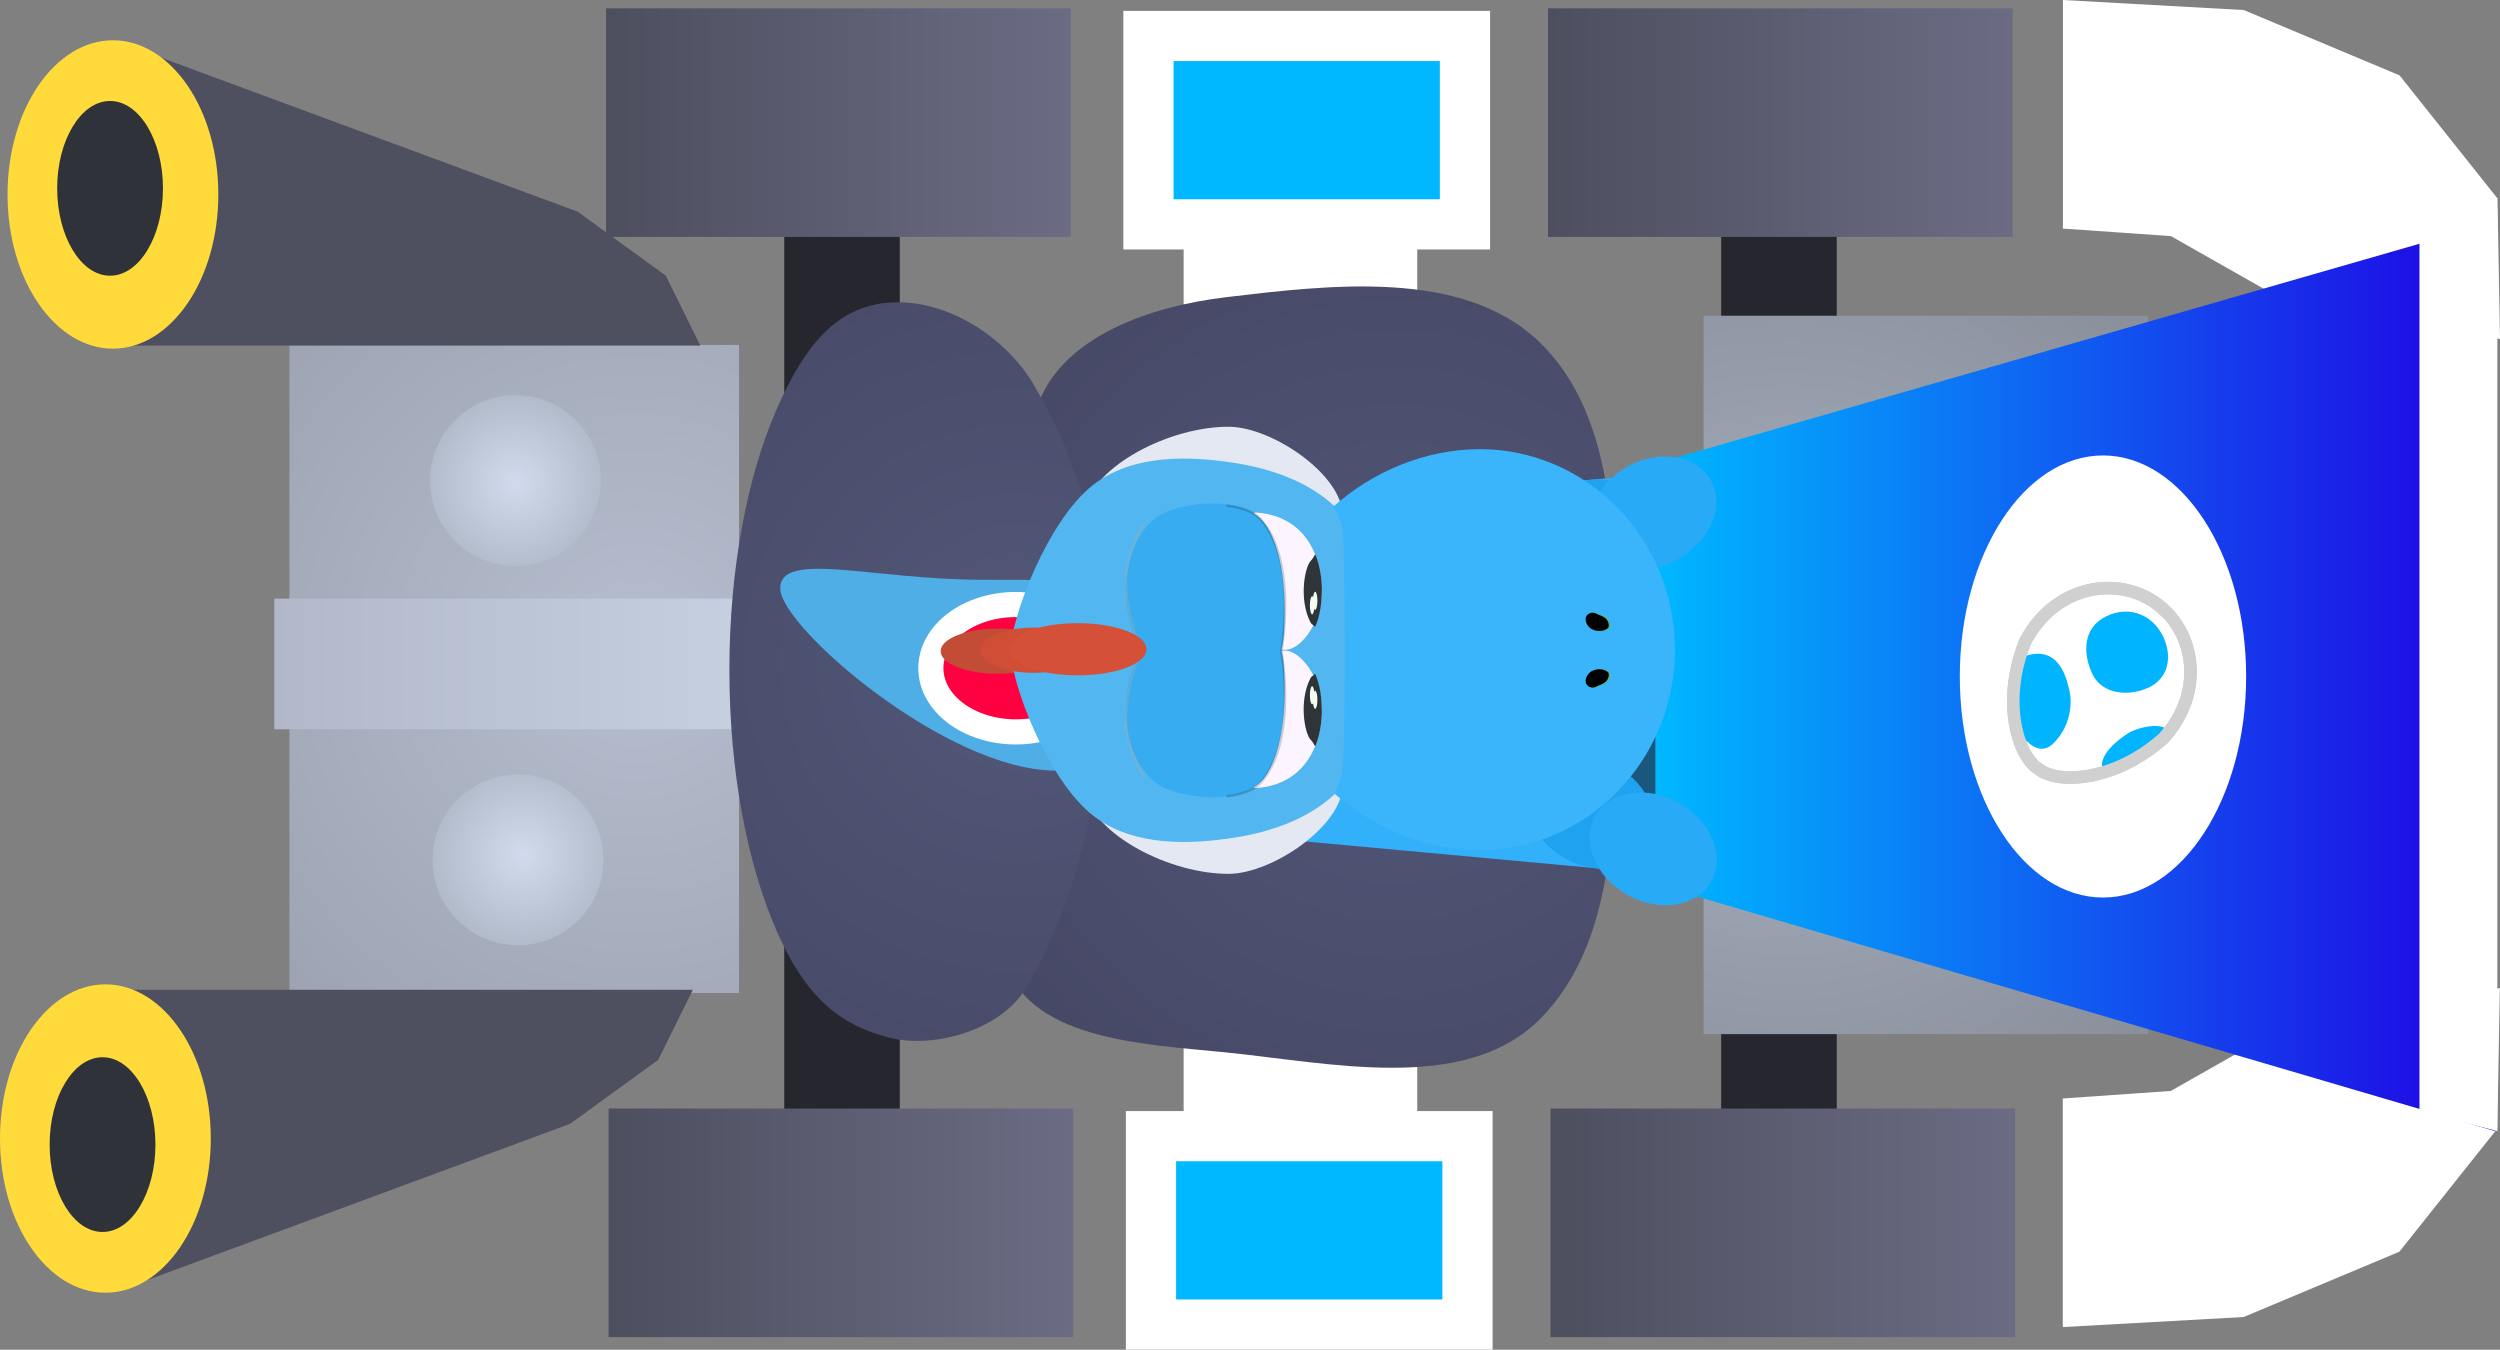 <svg version="1.1" xmlns="http://www.w3.org/2000/svg" xmlns:xlink="http://www.w3.org/1999/xlink" width="49.764" height="26.867" viewBox="0,0,49.764,26.867"><rect x="0" y="0" width="49.764" height="26.867" fill="#808080" stroke="none"/><defs><radialGradient cx="227.779" cy="179.708" r="11.126" gradientUnits="userSpaceOnUse" id="color-1"><stop offset="0" stop-color="#b6becf"/><stop offset="1" stop-color="#999fae"/></radialGradient><linearGradient x1="220.579" y1="178.608" x2="230.079" y2="178.608" gradientUnits="userSpaceOnUse" id="color-2"><stop offset="0" stop-color="#b1b8c9"/><stop offset="1" stop-color="#c6d0e1"/></linearGradient><radialGradient cx="242.892" cy="180.249" r="11.754" gradientUnits="userSpaceOnUse" id="color-3"><stop offset="0" stop-color="#535879"/><stop offset="1" stop-color="#434561"/></radialGradient><radialGradient cx="235.367" cy="179.861" r="11.614" gradientUnits="userSpaceOnUse" id="color-4"><stop offset="0" stop-color="#535879"/><stop offset="1" stop-color="#434561"/></radialGradient><linearGradient x1="241.966" y1="180.051" x2="246.046" y2="180.051" gradientUnits="userSpaceOnUse" id="color-5"><stop offset="0" stop-color="#ebebeb"/><stop offset="1" stop-color="#ffffff"/></linearGradient><linearGradient x1="241.966" y1="180.051" x2="246.046" y2="180.051" gradientUnits="userSpaceOnUse" id="color-6"><stop offset="0" stop-color="#e9e9e9"/><stop offset="1" stop-color="#ffffff"/></linearGradient><radialGradient cx="250.729" cy="180.19" r="12.159" gradientUnits="userSpaceOnUse" id="color-7"><stop offset="0" stop-color="#a9b1c0"/><stop offset="1" stop-color="#828893"/></radialGradient><linearGradient x1="4.529" y1="-0.092" x2="4.529" y2="-0.092" gradientUnits="userSpaceOnUse" id="color-8"><stop offset="0" stop-color="#000000" stop-opacity="0"/><stop offset="1" stop-color="#000000"/></linearGradient><linearGradient x1="248.069" y1="180.16" x2="264.793" y2="180.16" gradientUnits="userSpaceOnUse" id="color-9"><stop offset="0" stop-color="#00b8ff"/><stop offset="1" stop-color="#2000e3"/></linearGradient><linearGradient x1="227.232" y1="188.758" x2="236.482" y2="188.758" gradientUnits="userSpaceOnUse" id="color-10"><stop offset="0" stop-color="#4d4e5e"/><stop offset="1" stop-color="#6b6c84"/></linearGradient><linearGradient x1="245.982" y1="188.758" x2="255.232" y2="188.758" gradientUnits="userSpaceOnUse" id="color-11"><stop offset="0" stop-color="#4d4e5e"/><stop offset="1" stop-color="#6b6c84"/></linearGradient><linearGradient x1="227.182" y1="166.858" x2="236.432" y2="166.858" gradientUnits="userSpaceOnUse" id="color-12"><stop offset="0" stop-color="#4d4e5e"/><stop offset="1" stop-color="#6b6c84"/></linearGradient><linearGradient x1="245.932" y1="166.858" x2="255.182" y2="166.858" gradientUnits="userSpaceOnUse" id="color-13"><stop offset="0" stop-color="#4d4e5e"/><stop offset="1" stop-color="#6b6c84"/></linearGradient><radialGradient cx="225.529" cy="183.708" r="2.34" gradientUnits="userSpaceOnUse" id="color-14"><stop offset="0" stop-color="#d1dbed"/><stop offset="1" stop-color="#a9b1c0"/></radialGradient><radialGradient cx="225.379" cy="176.308" r="2.275" gradientUnits="userSpaceOnUse" id="color-15"><stop offset="0" stop-color="#d1dbed"/><stop offset="1" stop-color="#a9b1c0"/></radialGradient></defs><g transform="translate(-215.118,-166.692)"><g data-paper-data="{&quot;isPaintingLayer&quot;:true}" fill-rule="nonzero" stroke-linejoin="miter" stroke-miterlimit="10" stroke-dasharray="" stroke-dashoffset="0" style="mix-blend-mode: normal"><path d="M228.079,178.808h25v2.1h-25z" fill="#ffffff" stroke="none" stroke-width="0.884" stroke-linecap="butt"/><path d="M238.679,170.908h4.65v18.6h-4.65z" fill="#ffffff" stroke="none" stroke-width="1" stroke-linecap="butt"/><path d="M249.379,170.658h2.3v18.75h-2.3z" fill="#25262e" stroke="none" stroke-width="1" stroke-linecap="butt"/><path d="M230.729,170.658h2.3v18.75h-2.3z" fill="#25262e" stroke="none" stroke-width="1" stroke-linecap="butt"/><path d="M256.182,166.692l3.6,0.2l3.1,1.3l1.95,2.45l0.05,2.8l-4.7,-1l-1.85,-1.05l-2.15,-0.15z" fill="#ffffff" stroke="none" stroke-width="1" stroke-linecap="round"/><path d="M256.179,188.558l2.15,-0.15l1.85,-1.05l4.7,-1l-0.05,2.8l-1.95,2.45l-3.1,1.3l-3.6,0.2z" fill="#ffffff" stroke="none" stroke-width="1" stroke-linecap="round"/><path d="M220.879,173.558h8.95v12.9h-8.95z" fill="url(#color-1)" stroke="none" stroke-width="1" stroke-linecap="butt"/><path d="M220.579,178.608h9.5v2.6h-9.5z" fill="url(#color-2)" stroke="none" stroke-width="1" stroke-linecap="butt"/><g stroke="none" stroke-width="1.59" stroke-linecap="round"><path d="M239.503,172.61c2.083,-0.248 4.723,-0.571 6.242,0.875c1.616,1.546 1.52,4.256 1.511,6.441c0.009,2.43 0.186,5.41 -1.511,7.077c-1.493,1.461 -4.163,0.843 -6.242,0.636c-1.589,-0.159 -3.758,-0.242 -4.333,-1.67c-0.817,-1.84 0.975,-3.896 1.113,-5.884c0.126,-1.803 -1.234,-3.745 -0.477,-5.407c0.522,-1.306 2.23,-1.892 3.697,-2.067z" fill="url(#color-3)"/><path d="M232.818,172.716c1.18,-0.089 2.414,0.748 2.942,1.749c1.019,1.722 1.42,3.828 1.352,5.805c-0.073,2.107 -0.525,4.327 -1.59,6.123c-0.52,0.817 -1.827,1.177 -2.704,0.954c-1.002,-0.256 -1.673,-0.819 -2.249,-2.144c-0.576,-1.325 -0.932,-3.154 -0.932,-5.172c0,-2.018 0.356,-3.847 0.932,-5.172c0.576,-1.325 1.217,-2.066 2.249,-2.144z" fill="url(#color-4)"/></g><path d="M240.7,176.767l17.116,-1.48v9.694l-17.116,-1.576z" fill="#32b0f9" stroke="none" stroke-width="1" stroke-linecap="butt"/><path d="M246.046,180.051c0,1.031 -0.913,1.867 -2.04,1.867c-1.127,0 -2.04,-0.836 -2.04,-1.867c0,-1.031 0.913,-1.867 2.04,-1.867c1.127,0 2.04,0.836 2.04,1.867z" fill="url(#color-5)" stroke="url(#color-6)" stroke-width="2" stroke-linecap="butt"/><path d="M249.029,172.977h8.85v14.3h-8.85z" fill="url(#color-7)" stroke="none" stroke-width="1.147" stroke-linecap="butt"/><path d="M248.254,176.758c0.683,0 1.302,0.387 1.75,1.011c0.448,0.625 0.725,1.487 0.725,2.439c0,0.952 -0.277,1.814 -0.725,2.439c-0.448,0.624 -1.067,1.011 -1.75,1.011c-0.683,0 -1.302,-0.387 -1.75,-1.011c-0.448,-0.625 -0.725,-1.487 -0.725,-2.439c0,-0.952 0.277,-1.814 0.725,-2.439c0.448,-0.624 1.067,-1.011 1.75,-1.011z" fill="url(#color-8)" stroke="#181a22" stroke-width="1" stroke-linecap="butt"/><path d="M248.069,175.918l16.724,-4.809v18.102l-16.724,-4.917z" fill="url(#color-9)" stroke="none" stroke-width="0.54" stroke-linecap="butt"/><path d="M256.979,175.758c0.786,0 1.499,0.493 2.015,1.29c0.516,0.796 0.835,1.896 0.835,3.11c0,1.214 -0.319,2.314 -0.835,3.11c-0.516,0.797 -1.229,1.29 -2.015,1.29c-0.786,0 -1.499,-0.493 -2.015,-1.29c-0.516,-0.796 -0.835,-1.896 -0.835,-3.11c0,-1.214 0.319,-2.314 0.835,-3.11c0.516,-0.797 1.229,-1.29 2.015,-1.29z" fill="#ffffff" stroke="none" stroke-width="1" stroke-linecap="butt"/><g><path d="M227.232,188.758h9.25v4.55h-9.25z" fill="url(#color-10)" stroke="none" stroke-width="1.062" stroke-linecap="butt"/><path d="M245.982,188.758h9.25v4.55h-9.25z" fill="url(#color-11)" stroke="none" stroke-width="1.062" stroke-linecap="butt"/><path d="M238.029,189.308h6.3v3.75h-6.3z" fill="#00b8ff" stroke="#ffffff" stroke-width="1" stroke-linecap="round"/></g><g><path d="M227.182,166.858h9.25v4.55h-9.25z" fill="url(#color-12)" stroke="none" stroke-width="1.062" stroke-linecap="butt"/><path d="M245.932,166.858h9.25v4.55h-9.25z" fill="url(#color-13)" stroke="none" stroke-width="1.062" stroke-linecap="butt"/><path d="M237.979,167.408h6.3v3.75h-6.3z" fill="#00b8ff" stroke="#ffffff" stroke-width="1" stroke-linecap="round"/></g><g stroke="none"><path d="M217.598,167.572l9.018,3.333l1.754,1.273l0.689,1.394h-11.461z" fill="#4e4f5f" stroke-width="1.232" stroke-linecap="round"/><path d="M215.882,172.732c-0.381,-0.555 -0.614,-1.322 -0.614,-2.169c0,-0.847 0.234,-1.614 0.614,-2.169c0.381,-0.556 0.905,-0.9 1.484,-0.9c0.578,0 1.103,0.343 1.484,0.9c0.381,0.555 0.614,1.322 0.614,2.169c0,0.847 -0.234,1.614 -0.614,2.169c-0.381,0.556 -0.905,0.9 -1.484,0.9c-0.579,0 -1.103,-0.343 -1.484,-0.9z" fill="#ffda3b" stroke-width="2.387" stroke-linecap="butt"/><path d="M216.565,171.67c-0.19,-0.314 -0.309,-0.749 -0.309,-1.229c0,-0.48 0.118,-0.915 0.309,-1.229c0.19,-0.315 0.453,-0.51 0.744,-0.51c0.291,0 0.553,0.195 0.744,0.51c0.19,0.314 0.309,0.749 0.309,1.229c0,0.48 -0.118,0.915 -0.309,1.229c-0.19,0.315 -0.453,0.51 -0.744,0.51c-0.291,0 -0.553,-0.195 -0.744,-0.51z" fill="#30323a" stroke-width="1.197" stroke-linecap="butt"/></g><g stroke="none"><path d="M217.448,186.395h11.461l-0.689,1.394l-1.754,1.273l-9.018,3.333z" fill="#4e4f5f" stroke-width="1.232" stroke-linecap="round"/><path d="M217.216,186.286c0.578,0 1.103,0.343 1.484,0.9c0.381,0.555 0.614,1.322 0.614,2.169c0,0.847 -0.234,1.614 -0.614,2.169c-0.381,0.556 -0.905,0.9 -1.484,0.9c-0.579,0 -1.103,-0.343 -1.484,-0.9c-0.381,-0.555 -0.614,-1.322 -0.614,-2.169c0,-0.847 0.234,-1.614 0.614,-2.169c0.381,-0.556 0.905,-0.9 1.484,-0.9z" fill="#ffda3b" stroke-width="2.387" stroke-linecap="butt"/><path d="M217.159,187.737c0.291,0 0.553,0.195 0.744,0.51c0.19,0.314 0.309,0.749 0.309,1.229c0,0.48 -0.118,0.915 -0.309,1.229c-0.19,0.315 -0.453,0.51 -0.744,0.51c-0.291,0 -0.553,-0.195 -0.744,-0.51c-0.19,-0.314 -0.309,-0.749 -0.309,-1.229c0,-0.48 0.118,-0.915 0.309,-1.229c0.19,-0.315 0.453,-0.51 0.744,-0.51z" fill="#30323a" stroke-width="1.197" stroke-linecap="butt"/></g><path d="M225.429,182.108c0.469,0 0.894,0.19 1.202,0.498c0.308,0.308 0.498,0.733 0.498,1.202c0,0.469 -0.19,0.894 -0.498,1.202c-0.308,0.308 -0.733,0.498 -1.202,0.498c-0.469,0 -0.894,-0.19 -1.202,-0.498c-0.308,-0.308 -0.498,-0.733 -0.498,-1.202c0,-0.469 0.19,-0.894 0.498,-1.202c0.308,-0.308 0.733,-0.498 1.202,-0.498z" fill="url(#color-14)" stroke="none" stroke-width="1" stroke-linecap="butt"/><path d="M225.379,174.558c0.469,0 0.894,0.19 1.202,0.498c0.308,0.308 0.498,0.733 0.498,1.202c0,0.469 -0.19,0.894 -0.498,1.202c-0.308,0.308 -0.733,0.498 -1.202,0.498c-0.469,0 -0.894,-0.19 -1.202,-0.498c-0.308,-0.308 -0.498,-0.733 -0.498,-1.202c0,-0.469 0.19,-0.894 0.498,-1.202c0.308,-0.308 0.733,-0.498 1.202,-0.498z" fill="url(#color-15)" stroke="none" stroke-width="1" stroke-linecap="butt"/><path d="M263.279,171.508l1.55,-0.65v18.35l-1.55,-0.4z" fill="#ffffff" stroke="none" stroke-width="1" stroke-linecap="round"/><path d="M247.299,181.947c0.319,0.179 0.55,0.444 0.666,0.728c0.116,0.283 0.116,0.585 -0.026,0.837c-0.142,0.253 -0.4,0.409 -0.702,0.457c-0.302,0.048 -0.648,-0.012 -0.968,-0.191c-0.319,-0.179 -0.55,-0.444 -0.666,-0.728c-0.116,-0.283 -0.116,-0.585 0.026,-0.837c0.142,-0.253 0.4,-0.409 0.702,-0.457c0.302,-0.048 0.648,0.012 0.968,0.191z" fill="#1fa3f0" stroke="none" stroke-width="1.025" stroke-linecap="butt"/><path d="M246.232,178.461c-0.302,-0.048 -0.56,-0.204 -0.702,-0.457c-0.142,-0.253 -0.142,-0.554 -0.026,-0.837c0.116,-0.283 0.347,-0.548 0.666,-0.728c0.319,-0.179 0.665,-0.239 0.968,-0.191c0.302,0.048 0.56,0.204 0.702,0.457c0.142,0.253 0.142,0.554 0.026,0.837c-0.116,0.283 -0.347,0.548 -0.666,0.728c-0.319,0.179 -0.665,0.239 -0.968,0.191z" fill="#1fa3f0" stroke="none" stroke-width="1.025" stroke-linecap="butt"/><g stroke-width="0.25" stroke-linecap="butt"><path d="M257.78,178.554c0.954,0.426 1.347,1.806 0.397,2.842c-0.738,0.646 -1.473,0.792 -1.931,0.773c-0.293,-0.012 -0.471,-0.116 -0.471,-0.116l-0.148,-0.102c0,0 -0.158,-0.131 -0.269,-0.403c-0.173,-0.424 -0.287,-1.165 0.07,-2.079c0.651,-1.246 2.082,-1.346 2.807,-0.594" data-paper-data="{&quot;index&quot;:null}" fill="#ffffff" stroke="#d0d0d0"/><path d="M256.053,181.422c-0.059,0.066 -0.322,0.441 -0.749,-0.166c-0.065,-0.092 -0.19,-1.38 0.067,-1.483c0.762,-0.304 0.9,0.503 0.94,0.668c0.067,0.273 0.003,0.689 -0.258,0.981z" fill="#00b4fe" stroke="none"/><path d="M256.981,182.028c-0.151,-0.358 0.52,-0.754 0.537,-0.763c0.324,-0.154 0.674,-0.157 0.73,-0.039c0.056,0.117 -0.162,0.338 -0.486,0.492c-0.324,0.154 -0.731,0.43 -0.781,0.31z" fill="#00b4fe" stroke="none"/><path d="M256.769,180.11c-0.196,-0.412 -0.195,-0.926 0.281,-1.153c0.476,-0.227 0.931,-0.005 1.127,0.407c0.196,0.412 0.094,0.832 -0.282,1.011c-0.391,0.186 -0.93,0.147 -1.126,-0.265z" fill="#00b4fe" stroke="none"/><path d="M257.779,178.552c0.954,0.426 1.347,1.806 0.397,2.842c-0.738,0.646 -1.473,0.792 -1.931,0.773c-0.293,-0.012 -0.471,-0.116 -0.471,-0.116l-0.148,-0.102c0,0 -0.158,-0.131 -0.269,-0.403c-0.173,-0.424 -0.287,-1.165 0.07,-2.079c0.651,-1.246 2.082,-1.346 2.807,-0.594" data-paper-data="{&quot;index&quot;:null}" fill="none" stroke="#d0d0d0"/></g><path d="M248.54,182.674c0.319,0.179 0.55,0.444 0.666,0.728c0.116,0.283 0.116,0.585 -0.026,0.837c-0.142,0.253 -0.4,0.409 -0.702,0.457c-0.302,0.048 -0.648,-0.012 -0.968,-0.191c-0.319,-0.179 -0.55,-0.444 -0.666,-0.728c-0.116,-0.283 -0.116,-0.585 0.026,-0.837c0.142,-0.253 0.4,-0.409 0.702,-0.457c0.302,-0.048 0.648,0.012 0.968,0.191z" fill="#28aaf6" stroke="none" stroke-width="1.025" stroke-linecap="butt"/><path d="M247.564,178.007c-0.302,-0.048 -0.56,-0.204 -0.702,-0.457c-0.142,-0.253 -0.142,-0.554 -0.026,-0.837c0.116,-0.283 0.347,-0.548 0.666,-0.728c0.319,-0.179 0.665,-0.239 0.968,-0.191c0.302,0.048 0.56,0.204 0.702,0.457c0.142,0.253 0.142,0.554 0.026,0.837c-0.116,0.283 -0.347,0.548 -0.666,0.728c-0.319,0.179 -0.665,0.239 -0.968,0.191z" fill="#28aaf6" stroke="none" stroke-width="1.025" stroke-linecap="butt"/><path d="M238.159,179.009c0,0.763 0.141,3.022 -2.029,3.022c-2.169,0 -5.482,-2.863 -5.482,-3.626c0,-0.763 1.845,-0.173 4.014,-0.173c2.169,0 3.496,0.014 3.496,0.777z" fill="#4eaee5" stroke="none" stroke-width="0" stroke-linecap="butt"/><path d="M237.031,179.993c0,0.7 -0.757,1.268 -1.692,1.268c-0.934,0 -1.692,-0.568 -1.692,-1.268c0,-0.7 0.757,-1.268 1.692,-1.268c0.934,0 1.692,0.568 1.692,1.268z" fill="#ff0040" stroke="#ffffff" stroke-width="0.5" stroke-linecap="butt"/><g stroke-width="0.05"><path d="M234.982,179.204c0.63,0 1.14,0.201 1.14,0.45c0,0.248 -0.51,0.45 -1.14,0.45c-0.63,0 -1.14,-0.201 -1.14,-0.45c0,-0.248 0.51,-0.45 1.14,-0.45z" fill="#c34c37" stroke="none" stroke-linecap="butt"/><path d="M236.697,176.85c0.19,-0.9 1.727,-1.672 2.888,-1.663c0.857,0.007 2.261,0.953 2.261,1.777c0,0.824 -1.338,1.207 -2.261,1.207c-0.924,0 -3.059,-0.515 -2.888,-1.321z" data-paper-data="{&quot;index&quot;:null}" fill="#e3e8f3" stroke="none" stroke-linecap="butt"/><path d="M242.143,179.656c0,0 -4.421,-0.044 -6.909,0.002c0.004,-0.669 0.735,-2.606 1.645,-3.315c0.821,-0.639 1.993,-0.56 2.783,-0.441c1.61,0.244 2.66,1.083 2.66,2.344c0,0.32 -0.179,1.41 -0.179,1.41z" data-paper-data="{&quot;index&quot;:null}" fill="#52b6f0" stroke="none" stroke-linecap="butt"/><path d="M240.163,178.449c0,-0.598 -0.37,-1.583 -0.021,-1.554c1.02,0.086 1.29,0.955 1.29,1.554c0,0.598 -0.398,1.183 -0.748,1.183c-0.35,0 -0.52,-0.585 -0.52,-1.183z" data-paper-data="{&quot;index&quot;:null}" fill="#fcf5ff" stroke="none" stroke-linecap="butt"/><path d="M238.98,179.778c-0.536,0.001 -1.035,-0.018 -1.12,-0.13c-0.223,-0.295 -0.333,-0.773 -0.333,-1.239c0,-0.659 0.295,-1.246 0.705,-1.478c0.384,-0.218 1.586,-0.413 2.038,0.152c0.234,0.291 0.42,0.878 0.42,1.769c0,0.893 -0.128,0.877 -0.128,0.877c0,0 -0.834,0.051 -1.582,0.051z" data-paper-data="{&quot;index&quot;:null}" fill="#37acf0" stroke="none" stroke-linecap="butt"/><path d="M239.554,176.761c0,0 0.443,0.035 0.648,0.258c0.761,0.828 0.42,2.646 0.42,2.646" data-paper-data="{&quot;index&quot;:null}" fill="none" stroke-opacity="0.177" stroke="#000000" stroke-linecap="round"/><path d="M237.741,179.39c0,0 -0.205,-0.465 -0.207,-1.141c-0.002,-0.559 0.346,-1.121 0.346,-1.121" data-paper-data="{&quot;index&quot;:null}" fill="none" stroke-opacity="0.373" stroke="#aaaaaa" stroke-linecap="round"/><path d="M241.431,178.435c0,0.237 -0.039,0.538 -0.136,0.736c-0.035,-0.047 -0.066,-0.042 -0.092,-0.092c-0.236,-0.459 -0.111,-1.104 0.004,-1.22c0.059,-0.06 0.072,-0.119 0.095,-0.131c0.094,0.238 0.13,0.491 0.13,0.708z" data-paper-data="{&quot;index&quot;:null}" fill="#2e3437" stroke="none" stroke-linecap="butt"/><path d="M241.252,178.651c0,-0.099 0.02,-0.18 0.045,-0.18c0.025,0 0.045,0.081 0.045,0.18c0,0.099 -0.02,0.18 -0.045,0.18c-0.025,0 -0.045,-0.081 -0.045,-0.18z" data-paper-data="{&quot;index&quot;:null}" fill="#f2fff2" stroke="none" stroke-linecap="butt"/><path d="M241.192,178.741c0,-0.099 0.02,-0.18 0.045,-0.18c0.025,0 0.045,0.081 0.045,0.18c0,0.099 -0.02,0.18 -0.045,0.18c-0.025,0 -0.045,-0.081 -0.045,-0.18z" data-paper-data="{&quot;index&quot;:null}" fill="#f2fff2" stroke="none" stroke-linecap="butt"/><path d="M239.586,181.102c0.924,0 2.261,0.383 2.261,1.207c0,0.824 -1.405,1.77 -2.261,1.777c-1.161,0.009 -2.698,-0.763 -2.888,-1.663c-0.17,-0.806 1.965,-1.321 2.888,-1.321z" fill="#e3e8f3" stroke="none" stroke-linecap="butt"/><path d="M242.322,181.026c0,1.262 -1.05,2.1 -2.66,2.344c-0.789,0.12 -1.962,0.199 -2.783,-0.441c-0.911,-0.709 -1.642,-2.646 -1.645,-3.315c2.488,0.046 6.909,0.002 6.909,0.002c0,0 0.179,1.09 0.179,1.41z" fill="#52b6f0" stroke="none" stroke-linecap="butt"/><path d="M244.567,175.632c2.149,0 3.891,1.787 3.891,3.991c0,2.204 -1.742,3.991 -3.891,3.991c-1.052,0 -2.096,-0.429 -2.887,-1.125c0.106,-0.172 0.171,-0.4 0.179,-0.685c0.042,-1.448 0.04,-2.899 0,-4.347c0,-0.045 -0.003,-0.09 -0.008,-0.134c-0.017,-0.179 -0.057,-0.306 -0.12,-0.404c-0.022,-0.049 -0.047,-0.096 -0.075,-0.14c0.794,-0.709 1.848,-1.146 2.911,-1.146z" fill="#3ab4fa" stroke="none" stroke-linecap="butt"/><path d="M240.683,179.641c0.35,0 0.748,0.585 0.748,1.183c0,0.598 -0.27,1.468 -1.29,1.554c-0.349,0.029 0.021,-0.955 0.021,-1.554c0,-0.598 0.17,-1.183 0.52,-1.183z" fill="#fcf5ff" stroke="none" stroke-linecap="butt"/><path d="M240.562,179.546c0,0 0.128,-0.017 0.128,0.877c0,0.891 -0.187,1.477 -0.42,1.769c-0.453,0.565 -1.655,0.369 -2.038,0.152c-0.41,-0.233 -0.705,-0.819 -0.705,-1.478c0,-0.467 0.111,-0.944 0.333,-1.239c0.085,-0.113 0.584,-0.131 1.12,-0.13c0.748,0.001 1.582,0.051 1.582,0.051z" fill="#37acf0" stroke="none" stroke-linecap="butt"/><path d="M240.622,179.636c0,0 0.341,1.819 -0.42,2.646c-0.205,0.223 -0.648,0.258 -0.648,0.258" fill="none" stroke-opacity="0.177" stroke="#000000" stroke-linecap="round"/><path d="M237.879,182.146c0,0 -0.348,-0.562 -0.346,-1.121c0.002,-0.676 0.207,-1.141 0.207,-1.141" fill="none" stroke-opacity="0.373" stroke="#aaaaaa" stroke-linecap="round"/><g fill="#63b641" stroke="none" stroke-linecap="butt"><path d="M246.787,180.078c0.085,-0.072 0.259,-0.097 0.361,-0.005c0.031,0.028 0.02,0.136 -0.051,0.194c-0.063,0.052 -0.144,0.07 -0.177,0.09c-0.07,0.042 -0.16,0.021 -0.201,-0.048c-0.041,-0.068 0.006,-0.177 0.068,-0.23z"/><path d="M246.719,178.957c0.041,-0.068 0.131,-0.09 0.201,-0.048c0.033,0.02 0.115,0.038 0.177,0.09c0.071,0.058 0.082,0.166 0.051,0.194c-0.102,0.091 -0.276,0.067 -0.361,-0.005c-0.062,-0.053 -0.109,-0.162 -0.068,-0.23z" data-paper-data="{&quot;index&quot;:null}"/></g><g fill="#000000" stroke="none" stroke-linecap="butt"><path d="M246.764,180.078c0.085,-0.072 0.259,-0.097 0.361,-0.005c0.031,0.028 0.02,0.136 -0.051,0.194c-0.063,0.052 -0.144,0.07 -0.177,0.09c-0.07,0.042 -0.16,0.021 -0.201,-0.048c-0.041,-0.068 0.006,-0.177 0.068,-0.23z"/><path d="M246.696,178.957c0.041,-0.068 0.131,-0.09 0.201,-0.048c0.033,0.02 0.115,0.038 0.177,0.09c0.071,0.058 0.082,0.166 0.051,0.194c-0.102,0.091 -0.276,0.067 -0.361,-0.005c-0.062,-0.053 -0.109,-0.162 -0.068,-0.23z" data-paper-data="{&quot;index&quot;:null}"/></g><path d="M241.431,180.838c0,0.217 -0.036,0.47 -0.13,0.708c-0.022,-0.012 -0.035,-0.071 -0.095,-0.131c-0.115,-0.116 -0.24,-0.761 -0.004,-1.22c0.026,-0.051 0.057,-0.046 0.092,-0.092c0.097,0.197 0.136,0.498 0.136,0.736z" fill="#2e3437" stroke="none" stroke-linecap="butt"/><path d="M241.297,180.441c0.025,0 0.045,0.081 0.045,0.18c0,0.099 -0.02,0.18 -0.045,0.18c-0.025,0 -0.045,-0.081 -0.045,-0.18c0,-0.099 0.02,-0.18 0.045,-0.18z" fill="#f2fff2" stroke="none" stroke-linecap="butt"/><path d="M241.237,180.351c0.025,0 0.045,0.081 0.045,0.18c0,0.099 -0.02,0.18 -0.045,0.18c-0.025,0 -0.045,-0.081 -0.045,-0.18c0,-0.099 0.02,-0.18 0.045,-0.18z" fill="#f2fff2" stroke="none" stroke-linecap="butt"/><path d="M235.694,179.185c0.588,0 1.064,0.201 1.064,0.45c0,0.248 -0.476,0.45 -1.064,0.45c-0.588,0 -1.064,-0.201 -1.064,-0.45c0,-0.248 0.476,-0.45 1.064,-0.45z" fill="#d04d36" stroke="none" stroke-linecap="butt"/><path d="M236.572,179.097c0.756,0 1.368,0.233 1.368,0.519c0,0.287 -0.613,0.519 -1.368,0.519c-0.756,0 -1.368,-0.233 -1.368,-0.519c0,-0.287 0.613,-0.519 1.368,-0.519z" fill="#d45038" stroke="none" stroke-linecap="butt"/></g></g></g></svg>